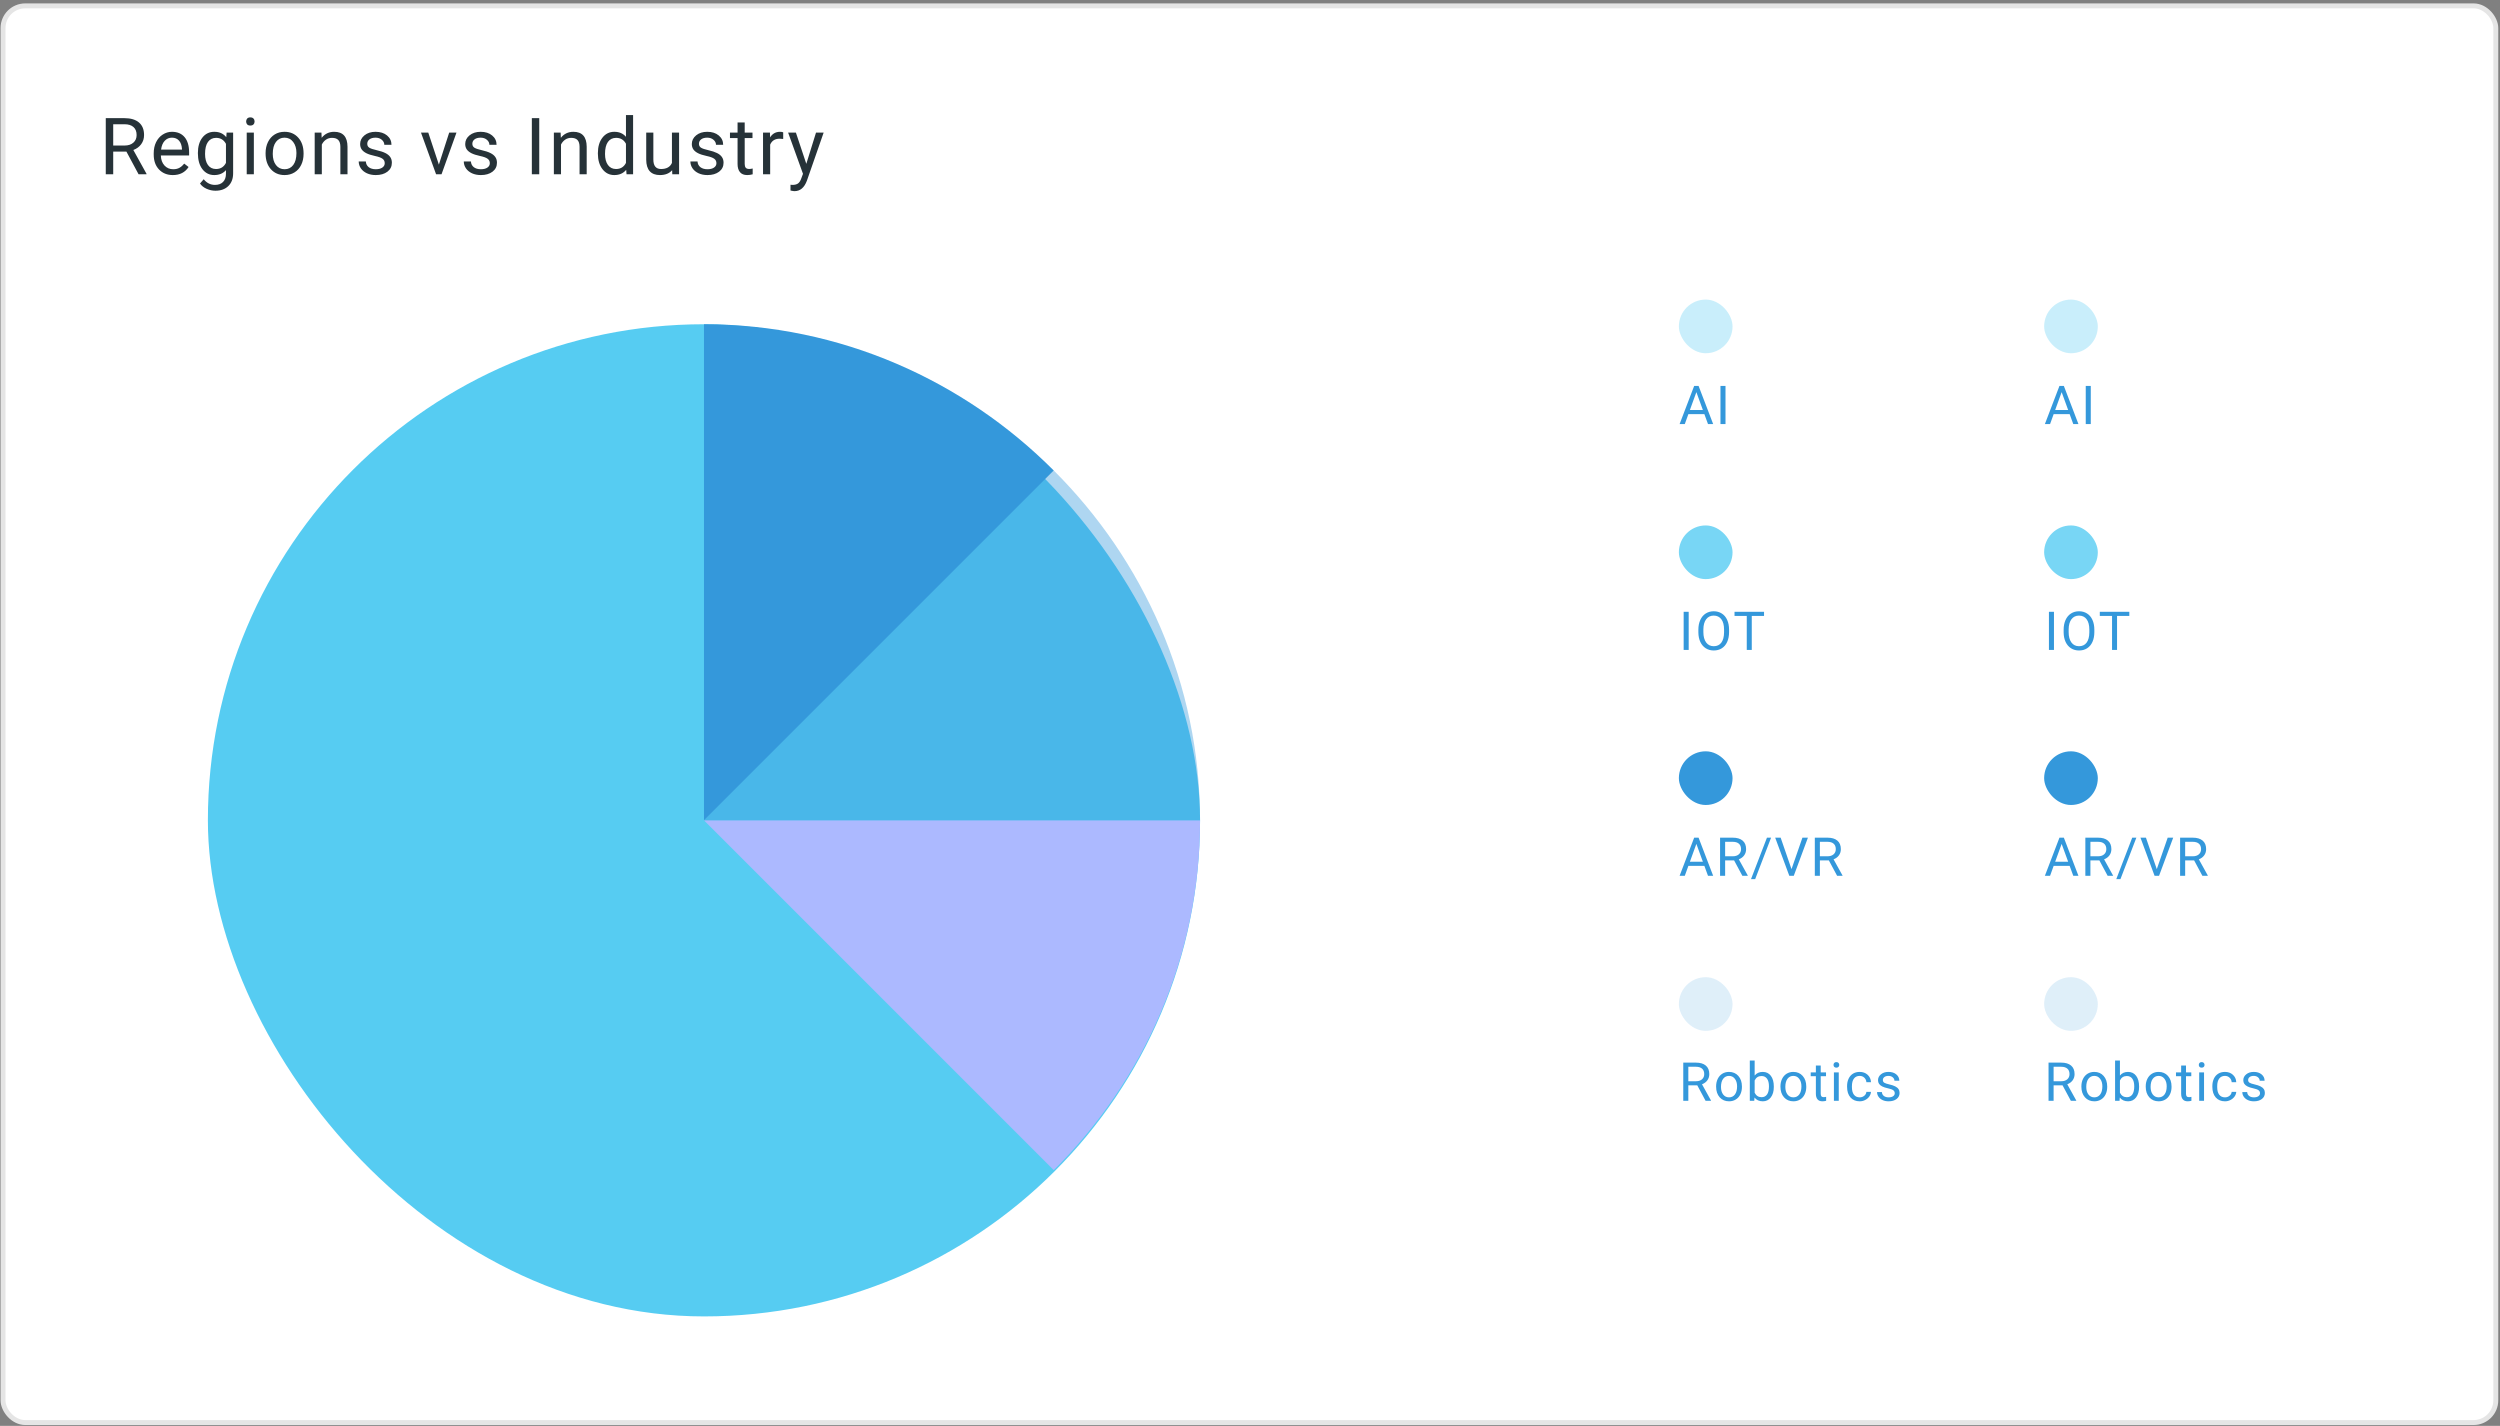 <svg width="661" height="377" viewBox="0 0 661 377" fill="none" xmlns="http://www.w3.org/2000/svg">
<rect x="0" y="0" width="661" height="377" fill="#808080" stroke="none"/>
<rect x="0.802" y="1.551" width="659.087" height="374.57" rx="5.873" fill="white" stroke="#E5E5E5" stroke-width="1.305"/>
<path d="M33.42 40.078H29.933V46.084H27.965V31.238H32.88C34.552 31.238 35.836 31.619 36.734 32.38C37.638 33.142 38.09 34.249 38.09 35.704C38.09 36.629 37.838 37.434 37.335 38.121C36.839 38.807 36.146 39.321 35.255 39.66L38.742 45.962V46.084H36.642L33.42 40.078ZM29.933 38.478H32.941C33.913 38.478 34.684 38.226 35.255 37.723C35.833 37.22 36.122 36.547 36.122 35.704C36.122 34.786 35.847 34.083 35.296 33.594C34.752 33.104 33.964 32.856 32.931 32.849H29.933V38.478ZM45.7 46.288C44.204 46.288 42.987 45.798 42.049 44.82C41.111 43.834 40.642 42.519 40.642 40.874V40.527C40.642 39.433 40.849 38.457 41.264 37.601C41.686 36.737 42.27 36.065 43.018 35.582C43.772 35.092 44.588 34.848 45.465 34.848C46.899 34.848 48.014 35.32 48.809 36.265C49.605 37.21 50.002 38.562 50.002 40.323V41.108H42.529C42.556 42.196 42.872 43.076 43.477 43.749C44.089 44.415 44.863 44.748 45.801 44.748C46.468 44.748 47.032 44.612 47.494 44.34C47.956 44.069 48.361 43.708 48.707 43.26L49.86 44.157C48.935 45.578 47.548 46.288 45.7 46.288ZM45.465 36.398C44.704 36.398 44.065 36.676 43.548 37.234C43.032 37.784 42.712 38.559 42.59 39.558H48.116V39.416C48.062 38.457 47.803 37.716 47.341 37.193C46.879 36.663 46.254 36.398 45.465 36.398ZM52.32 40.476C52.32 38.756 52.718 37.39 53.513 36.377C54.308 35.358 55.362 34.848 56.674 34.848C58.02 34.848 59.07 35.324 59.825 36.275L59.916 35.052H61.639V45.819C61.639 47.246 61.215 48.371 60.365 49.194C59.522 50.016 58.387 50.428 56.959 50.428C56.164 50.428 55.386 50.258 54.624 49.918C53.863 49.578 53.282 49.112 52.881 48.521L53.86 47.389C54.669 48.388 55.658 48.888 56.827 48.888C57.745 48.888 58.458 48.63 58.968 48.113C59.485 47.596 59.743 46.869 59.743 45.931V44.983C58.989 45.853 57.959 46.288 56.654 46.288C55.362 46.288 54.315 45.768 53.513 44.728C52.718 43.688 52.32 42.271 52.32 40.476ZM54.217 40.69C54.217 41.934 54.471 42.913 54.981 43.627C55.491 44.334 56.205 44.687 57.123 44.687C58.312 44.687 59.186 44.147 59.743 43.066V38.029C59.165 36.975 58.298 36.449 57.143 36.449C56.225 36.449 55.508 36.805 54.992 37.519C54.475 38.233 54.217 39.29 54.217 40.69ZM67.118 46.084H65.232V35.052H67.118V46.084ZM65.079 32.125C65.079 31.819 65.171 31.561 65.354 31.35C65.545 31.14 65.823 31.034 66.19 31.034C66.557 31.034 66.836 31.14 67.026 31.35C67.217 31.561 67.312 31.819 67.312 32.125C67.312 32.431 67.217 32.686 67.026 32.89C66.836 33.094 66.557 33.196 66.19 33.196C65.823 33.196 65.545 33.094 65.354 32.89C65.171 32.686 65.079 32.431 65.079 32.125ZM70.221 40.466C70.221 39.385 70.432 38.413 70.853 37.55C71.281 36.686 71.873 36.02 72.627 35.551C73.389 35.082 74.255 34.848 75.228 34.848C76.73 34.848 77.943 35.368 78.868 36.408C79.799 37.448 80.264 38.831 80.264 40.558V40.69C80.264 41.764 80.057 42.729 79.642 43.586C79.235 44.436 78.647 45.098 77.879 45.574C77.117 46.05 76.24 46.288 75.248 46.288C73.752 46.288 72.539 45.768 71.608 44.728C70.683 43.688 70.221 42.311 70.221 40.598V40.466ZM72.118 40.69C72.118 41.914 72.4 42.896 72.964 43.637C73.535 44.378 74.296 44.748 75.248 44.748C76.206 44.748 76.968 44.374 77.532 43.627C78.096 42.872 78.378 41.819 78.378 40.466C78.378 39.256 78.089 38.277 77.511 37.529C76.94 36.775 76.179 36.398 75.228 36.398C74.296 36.398 73.545 36.768 72.974 37.509C72.403 38.25 72.118 39.31 72.118 40.69ZM84.989 35.052L85.05 36.438C85.893 35.378 86.994 34.848 88.353 34.848C90.685 34.848 91.861 36.163 91.881 38.794V46.084H89.995V38.783C89.988 37.988 89.805 37.4 89.444 37.02C89.091 36.639 88.537 36.449 87.782 36.449C87.171 36.449 86.634 36.612 86.171 36.938C85.709 37.264 85.349 37.693 85.091 38.223V46.084H83.204V35.052H84.989ZM101.724 43.158C101.724 42.648 101.53 42.254 101.143 41.975C100.762 41.689 100.092 41.445 99.134 41.241C98.182 41.037 97.424 40.792 96.86 40.507C96.303 40.221 95.888 39.881 95.616 39.487C95.351 39.093 95.219 38.624 95.219 38.08C95.219 37.176 95.599 36.411 96.361 35.786C97.129 35.16 98.108 34.848 99.297 34.848C100.548 34.848 101.561 35.171 102.336 35.816C103.117 36.462 103.508 37.288 103.508 38.294H101.612C101.612 37.777 101.391 37.332 100.949 36.958C100.514 36.584 99.963 36.398 99.297 36.398C98.611 36.398 98.074 36.547 97.686 36.846C97.299 37.145 97.105 37.536 97.105 38.019C97.105 38.474 97.285 38.817 97.645 39.049C98.006 39.28 98.655 39.501 99.593 39.711C100.538 39.922 101.302 40.173 101.887 40.466C102.472 40.758 102.903 41.112 103.182 41.526C103.467 41.934 103.61 42.434 103.61 43.025C103.61 44.011 103.216 44.803 102.427 45.401C101.639 45.992 100.616 46.288 99.358 46.288C98.475 46.288 97.693 46.132 97.013 45.819C96.334 45.506 95.8 45.071 95.412 44.514C95.032 43.95 94.841 43.341 94.841 42.689H96.728C96.762 43.321 97.013 43.824 97.482 44.198C97.958 44.565 98.583 44.748 99.358 44.748C100.072 44.748 100.643 44.605 101.071 44.32C101.506 44.028 101.724 43.64 101.724 43.158ZM116.036 43.525L118.768 35.052H120.695L116.739 46.084H115.302L111.305 35.052H113.232L116.036 43.525ZM129.508 43.158C129.508 42.648 129.315 42.254 128.927 41.975C128.546 41.689 127.877 41.445 126.918 41.241C125.967 41.037 125.209 40.792 124.645 40.507C124.087 40.221 123.673 39.881 123.401 39.487C123.136 39.093 123.003 38.624 123.003 38.08C123.003 37.176 123.384 36.411 124.145 35.786C124.913 35.16 125.892 34.848 127.082 34.848C128.332 34.848 129.345 35.171 130.12 35.816C130.902 36.462 131.293 37.288 131.293 38.294H129.396C129.396 37.777 129.175 37.332 128.733 36.958C128.298 36.584 127.748 36.398 127.082 36.398C126.395 36.398 125.858 36.547 125.471 36.846C125.083 37.145 124.889 37.536 124.889 38.019C124.889 38.474 125.07 38.817 125.43 39.049C125.79 39.28 126.439 39.501 127.377 39.711C128.322 39.922 129.087 40.173 129.671 40.466C130.256 40.758 130.688 41.112 130.966 41.526C131.252 41.934 131.395 42.434 131.395 43.025C131.395 44.011 131 44.803 130.212 45.401C129.423 45.992 128.4 46.288 127.143 46.288C126.259 46.288 125.477 46.132 124.798 45.819C124.118 45.506 123.584 45.071 123.197 44.514C122.816 43.95 122.626 43.341 122.626 42.689H124.512C124.546 43.321 124.798 43.824 125.267 44.198C125.742 44.565 126.368 44.748 127.143 44.748C127.857 44.748 128.428 44.605 128.856 44.32C129.291 44.028 129.508 43.64 129.508 43.158ZM142.576 46.084H140.619V31.238H142.576V46.084ZM148.228 35.052L148.289 36.438C149.132 35.378 150.234 34.848 151.593 34.848C153.925 34.848 155.101 36.163 155.121 38.794V46.084H153.235V38.783C153.228 37.988 153.044 37.4 152.684 37.02C152.331 36.639 151.777 36.449 151.022 36.449C150.41 36.449 149.873 36.612 149.411 36.938C148.949 37.264 148.589 37.693 148.33 38.223V46.084H146.444V35.052H148.228ZM158.081 40.476C158.081 38.783 158.482 37.424 159.284 36.398C160.086 35.364 161.137 34.848 162.435 34.848C163.726 34.848 164.749 35.289 165.504 36.173V30.422H167.39V46.084H165.657L165.565 44.901C164.811 45.826 163.76 46.288 162.415 46.288C161.137 46.288 160.093 45.764 159.284 44.718C158.482 43.671 158.081 42.305 158.081 40.619V40.476ZM159.967 40.69C159.967 41.941 160.226 42.92 160.742 43.627C161.259 44.334 161.973 44.687 162.884 44.687C164.08 44.687 164.953 44.15 165.504 43.076V38.008C164.94 36.968 164.073 36.449 162.904 36.449C161.979 36.449 161.259 36.805 160.742 37.519C160.226 38.233 159.967 39.29 159.967 40.69ZM177.712 44.993C176.978 45.856 175.901 46.288 174.48 46.288C173.304 46.288 172.407 45.948 171.788 45.268C171.176 44.582 170.867 43.569 170.86 42.23V35.052H172.747V42.179C172.747 43.851 173.426 44.687 174.786 44.687C176.227 44.687 177.185 44.15 177.661 43.076V35.052H179.548V46.084H177.753L177.712 44.993ZM189.421 43.158C189.421 42.648 189.227 42.254 188.84 41.975C188.459 41.689 187.789 41.445 186.831 41.241C185.879 41.037 185.121 40.792 184.557 40.507C184 40.221 183.585 39.881 183.313 39.487C183.048 39.093 182.916 38.624 182.916 38.08C182.916 37.176 183.296 36.411 184.058 35.786C184.826 35.16 185.804 34.848 186.994 34.848C188.245 34.848 189.258 35.171 190.033 35.816C190.814 36.462 191.205 37.288 191.205 38.294H189.309C189.309 37.777 189.088 37.332 188.646 36.958C188.211 36.584 187.66 36.398 186.994 36.398C186.307 36.398 185.77 36.547 185.383 36.846C184.996 37.145 184.802 37.536 184.802 38.019C184.802 38.474 184.982 38.817 185.342 39.049C185.703 39.28 186.352 39.501 187.29 39.711C188.235 39.922 188.999 40.173 189.584 40.466C190.168 40.758 190.6 41.112 190.879 41.526C191.164 41.934 191.307 42.434 191.307 43.025C191.307 44.011 190.913 44.803 190.124 45.401C189.336 45.992 188.313 46.288 187.055 46.288C186.172 46.288 185.39 46.132 184.71 45.819C184.03 45.506 183.497 45.071 183.109 44.514C182.729 43.95 182.538 43.341 182.538 42.689H184.425C184.459 43.321 184.71 43.824 185.179 44.198C185.655 44.565 186.28 44.748 187.055 44.748C187.769 44.748 188.34 44.605 188.768 44.32C189.203 44.028 189.421 43.64 189.421 43.158ZM196.898 32.38V35.052H198.958V36.51H196.898V43.351C196.898 43.793 196.99 44.126 197.173 44.351C197.357 44.568 197.669 44.677 198.111 44.677C198.329 44.677 198.628 44.636 199.009 44.554V46.084C198.512 46.22 198.03 46.288 197.561 46.288C196.718 46.288 196.082 46.033 195.654 45.523C195.226 45.013 195.012 44.289 195.012 43.351V36.51H193.003V35.052H195.012V32.38H196.898ZM207.077 36.744C206.792 36.697 206.482 36.673 206.149 36.673C204.912 36.673 204.073 37.2 203.631 38.253V46.084H201.744V35.052H203.58L203.61 36.326C204.229 35.34 205.106 34.848 206.241 34.848C206.608 34.848 206.887 34.895 207.077 34.99V36.744ZM213.188 43.321L215.757 35.052H217.776L213.341 47.787C212.654 49.622 211.563 50.54 210.068 50.54L209.711 50.509L209.007 50.377V48.847L209.517 48.888C210.156 48.888 210.652 48.759 211.006 48.501C211.366 48.242 211.662 47.77 211.893 47.083L212.311 45.962L208.375 35.052H210.435L213.188 43.321Z" fill="#263238"/>
<g opacity="0.4">
<g opacity="0.8">
<rect x="443.893" y="79.205" width="14.193" height="14.193" rx="7.097" fill="#56CCF2"/>
</g>
</g>
<path d="M450.634 109.495H446.407L445.457 112.129H444.085L447.938 102.038H449.103L452.963 112.129H451.598L450.634 109.495ZM446.809 108.4H450.239L448.521 103.681L446.809 108.4ZM456.222 112.129H454.891V102.038H456.222V112.129Z" fill="#3498DB"/>
<g opacity="0.8">
<rect x="443.892" y="138.926" width="14.193" height="14.193" rx="7.097" fill="#56CCF2"/>
</g>
<path d="M446.49 171.85H445.159V161.759H446.49V171.85ZM457.165 167.13C457.165 168.119 456.998 168.983 456.666 169.722C456.333 170.457 455.862 171.018 455.252 171.406C454.642 171.794 453.93 171.988 453.117 171.988C452.323 171.988 451.618 171.794 451.003 171.406C450.389 171.013 449.911 170.457 449.569 169.736C449.232 169.01 449.058 168.172 449.049 167.22V166.492C449.049 165.522 449.218 164.665 449.555 163.921C449.892 163.177 450.368 162.609 450.983 162.216C451.602 161.819 452.309 161.62 453.103 161.62C453.912 161.62 454.623 161.817 455.238 162.209C455.857 162.598 456.333 163.164 456.666 163.907C456.998 164.647 457.165 165.508 457.165 166.492V167.13ZM455.841 166.479C455.841 165.282 455.601 164.365 455.12 163.727C454.64 163.085 453.967 162.764 453.103 162.764C452.263 162.764 451.6 163.085 451.114 163.727C450.634 164.365 450.387 165.252 450.373 166.388V167.13C450.373 168.29 450.615 169.202 451.101 169.868C451.59 170.528 452.263 170.859 453.117 170.859C453.977 170.859 454.642 170.547 455.113 169.923C455.584 169.295 455.827 168.396 455.841 167.227V166.479ZM466.412 162.854H463.168V171.85H461.844V162.854H458.608V161.759H466.412V162.854Z" fill="#3498DB"/>
<rect x="443.892" y="198.646" width="14.193" height="14.193" rx="7.097" fill="#3498DB"/>
<path d="M450.634 228.937H446.407L445.457 231.57H444.085L447.938 221.48H449.103L452.963 231.57H451.598L450.634 228.937ZM446.809 227.842H450.239L448.521 223.122L446.809 227.842ZM458.495 227.488H456.125V231.57H454.787V221.48H458.128C459.264 221.48 460.138 221.738 460.748 222.256C461.362 222.773 461.669 223.526 461.669 224.515C461.669 225.144 461.498 225.691 461.156 226.158C460.819 226.624 460.348 226.973 459.743 227.204L462.113 231.487V231.57H460.685L458.495 227.488ZM456.125 226.4H458.169C458.83 226.4 459.355 226.229 459.743 225.887C460.135 225.546 460.332 225.088 460.332 224.515C460.332 223.891 460.145 223.413 459.77 223.081C459.401 222.748 458.865 222.579 458.163 222.575H456.125V226.4ZM464.069 232.437H462.967L467.181 221.48H468.276L464.069 232.437ZM473.676 229.803L476.559 221.48H478.015L474.272 231.57H473.094L469.359 221.48H470.807L473.676 229.803ZM483.547 227.488H481.177V231.57H479.839V221.48H483.18C484.316 221.48 485.19 221.738 485.799 222.256C486.414 222.773 486.721 223.526 486.721 224.515C486.721 225.144 486.55 225.691 486.208 226.158C485.871 226.624 485.4 226.973 484.794 227.204L487.165 231.487V231.57H485.737L483.547 227.488ZM481.177 226.4H483.221C483.882 226.4 484.406 226.229 484.794 225.887C485.187 225.546 485.384 225.088 485.384 224.515C485.384 223.891 485.196 223.413 484.822 223.081C484.453 222.748 483.917 222.579 483.214 222.575H481.177V226.4Z" fill="#3498DB"/>
<g opacity="0.16">
<rect x="443.892" y="258.367" width="14.193" height="14.193" rx="7.097" fill="#3498DB"/>
</g>
<path d="M448.763 286.967H446.393V291.049H445.055V280.958H448.396C449.532 280.958 450.406 281.217 451.016 281.734C451.63 282.252 451.937 283.005 451.937 283.994C451.937 284.622 451.766 285.17 451.424 285.636C451.087 286.103 450.616 286.452 450.011 286.683L452.381 290.966V291.049H450.953L448.763 286.967ZM446.393 285.879H448.437C449.098 285.879 449.623 285.708 450.011 285.366C450.403 285.024 450.6 284.567 450.6 283.994C450.6 283.37 450.413 282.892 450.038 282.559C449.669 282.226 449.133 282.058 448.43 282.053H446.393V285.879ZM453.741 287.23C453.741 286.496 453.884 285.835 454.171 285.248C454.462 284.661 454.864 284.209 455.377 283.89C455.894 283.571 456.483 283.412 457.144 283.412C458.165 283.412 458.99 283.765 459.618 284.472C460.251 285.179 460.567 286.119 460.567 287.293V287.383C460.567 288.113 460.426 288.769 460.145 289.351C459.867 289.928 459.468 290.379 458.946 290.702C458.428 291.026 457.832 291.187 457.158 291.187C456.141 291.187 455.316 290.834 454.684 290.127C454.055 289.42 453.741 288.485 453.741 287.32V287.23ZM455.03 287.383C455.03 288.214 455.222 288.882 455.605 289.386C455.993 289.889 456.511 290.141 457.158 290.141C457.809 290.141 458.327 289.887 458.71 289.379C459.094 288.866 459.285 288.15 459.285 287.23C459.285 286.408 459.089 285.742 458.696 285.234C458.308 284.721 457.791 284.465 457.144 284.465C456.511 284.465 456 284.717 455.612 285.22C455.224 285.724 455.03 286.445 455.03 287.383ZM468.997 287.383C468.997 288.528 468.733 289.45 468.206 290.148C467.68 290.841 466.973 291.187 466.086 291.187C465.139 291.187 464.406 290.852 463.889 290.183L463.826 291.049H462.648V280.404H463.93V284.375C464.448 283.733 465.162 283.412 466.072 283.412C466.982 283.412 467.696 283.756 468.213 284.444C468.735 285.133 468.997 286.075 468.997 287.272V287.383ZM467.714 287.237C467.714 286.364 467.546 285.689 467.209 285.213C466.871 284.738 466.386 284.5 465.753 284.5C464.908 284.5 464.3 284.892 463.93 285.678V288.921C464.323 289.707 464.935 290.099 465.767 290.099C466.381 290.099 466.86 289.861 467.202 289.386C467.543 288.91 467.714 288.194 467.714 287.237ZM470.752 287.23C470.752 286.496 470.895 285.835 471.181 285.248C471.473 284.661 471.874 284.209 472.387 283.89C472.905 283.571 473.494 283.412 474.155 283.412C475.176 283.412 476 283.765 476.629 284.472C477.262 285.179 477.578 286.119 477.578 287.293V287.383C477.578 288.113 477.437 288.769 477.155 289.351C476.878 289.928 476.479 290.379 475.956 290.702C475.439 291.026 474.843 291.187 474.168 291.187C473.152 291.187 472.327 290.834 471.694 290.127C471.066 289.42 470.752 288.485 470.752 287.32V287.23ZM472.041 287.383C472.041 288.214 472.233 288.882 472.616 289.386C473.004 289.889 473.522 290.141 474.168 290.141C474.82 290.141 475.337 289.887 475.721 289.379C476.104 288.866 476.296 288.15 476.296 287.23C476.296 286.408 476.1 285.742 475.707 285.234C475.319 284.721 474.801 284.465 474.155 284.465C473.522 284.465 473.011 284.717 472.623 285.22C472.235 285.724 472.041 286.445 472.041 287.383ZM481.399 281.734V283.55H482.799V284.541H481.399V289.191C481.399 289.492 481.461 289.718 481.586 289.871C481.71 290.019 481.923 290.092 482.223 290.092C482.371 290.092 482.574 290.065 482.833 290.009V291.049C482.496 291.141 482.168 291.187 481.849 291.187C481.276 291.187 480.844 291.014 480.553 290.668C480.262 290.321 480.117 289.829 480.117 289.191V284.541H478.751V283.55H480.117V281.734H481.399ZM486.169 291.049H484.886V283.55H486.169V291.049ZM484.782 281.561C484.782 281.353 484.845 281.178 484.97 281.034C485.099 280.891 485.288 280.82 485.538 280.82C485.787 280.82 485.977 280.891 486.106 281.034C486.236 281.178 486.3 281.353 486.3 281.561C486.3 281.769 486.236 281.942 486.106 282.081C485.977 282.22 485.787 282.289 485.538 282.289C485.288 282.289 485.099 282.22 484.97 282.081C484.845 281.942 484.782 281.769 484.782 281.561ZM491.708 290.141C492.165 290.141 492.565 290.002 492.907 289.725C493.249 289.448 493.438 289.101 493.475 288.686H494.688C494.665 289.115 494.517 289.524 494.244 289.912C493.972 290.3 493.607 290.61 493.149 290.841C492.696 291.072 492.216 291.187 491.708 291.187C490.687 291.187 489.874 290.848 489.268 290.169C488.668 289.485 488.367 288.552 488.367 287.369V287.154C488.367 286.424 488.501 285.775 488.769 285.207C489.037 284.638 489.421 284.197 489.92 283.883C490.423 283.569 491.017 283.412 491.701 283.412C492.542 283.412 493.239 283.663 493.794 284.167C494.353 284.671 494.651 285.324 494.688 286.128H493.475C493.438 285.643 493.253 285.246 492.921 284.936C492.593 284.622 492.186 284.465 491.701 284.465C491.049 284.465 490.543 284.701 490.183 285.172C489.827 285.639 489.649 286.315 489.649 287.202V287.445C489.649 288.309 489.827 288.974 490.183 289.441C490.539 289.908 491.047 290.141 491.708 290.141ZM500.969 289.06C500.969 288.713 500.837 288.445 500.574 288.256C500.315 288.062 499.86 287.896 499.208 287.757C498.561 287.618 498.046 287.452 497.663 287.258C497.284 287.064 497.002 286.833 496.817 286.565C496.637 286.297 496.547 285.978 496.547 285.609C496.547 284.994 496.806 284.474 497.323 284.049C497.845 283.624 498.511 283.412 499.319 283.412C500.169 283.412 500.858 283.631 501.384 284.07C501.916 284.509 502.181 285.07 502.181 285.754H500.892C500.892 285.403 500.742 285.1 500.442 284.846C500.146 284.592 499.772 284.465 499.319 284.465C498.852 284.465 498.487 284.567 498.224 284.77C497.961 284.973 497.829 285.239 497.829 285.567C497.829 285.876 497.952 286.11 498.196 286.267C498.441 286.424 498.883 286.574 499.52 286.717C500.162 286.861 500.682 287.032 501.079 287.23C501.477 287.429 501.77 287.669 501.96 287.951C502.154 288.228 502.251 288.568 502.251 288.97C502.251 289.64 501.983 290.178 501.447 290.584C500.911 290.986 500.215 291.187 499.361 291.187C498.76 291.187 498.229 291.081 497.767 290.869C497.305 290.656 496.942 290.36 496.679 289.982C496.42 289.598 496.291 289.185 496.291 288.741H497.573C497.596 289.171 497.767 289.513 498.086 289.767C498.409 290.016 498.834 290.141 499.361 290.141C499.846 290.141 500.234 290.044 500.525 289.85C500.821 289.651 500.969 289.388 500.969 289.06Z" fill="#3498DB"/>
<g opacity="0.4">
<g opacity="0.8">
<rect x="540.47" y="79.205" width="14.193" height="14.193" rx="7.097" fill="#56CCF2"/>
</g>
</g>
<path d="M547.213 109.495H542.986L542.036 112.129H540.664L544.518 102.038H545.682L549.542 112.129H548.177L547.213 109.495ZM543.388 108.4H546.818L545.1 103.681L543.388 108.4ZM552.801 112.129H551.471V102.038H552.801V112.129Z" fill="#3498DB"/>
<g opacity="0.8">
<rect x="540.47" y="138.926" width="14.193" height="14.193" rx="7.097" fill="#56CCF2"/>
</g>
<path d="M543.069 171.85H541.738V161.759H543.069V171.85ZM553.744 167.13C553.744 168.119 553.577 168.983 553.245 169.722C552.912 170.457 552.441 171.018 551.831 171.406C551.221 171.794 550.51 171.988 549.696 171.988C548.902 171.988 548.197 171.794 547.583 171.406C546.968 171.013 546.49 170.457 546.148 169.736C545.811 169.01 545.637 168.172 545.628 167.22V166.492C545.628 165.522 545.797 164.665 546.134 163.921C546.471 163.177 546.947 162.609 547.562 162.216C548.181 161.819 548.888 161.62 549.682 161.62C550.491 161.62 551.203 161.817 551.817 162.209C552.436 162.598 552.912 163.164 553.245 163.907C553.577 164.647 553.744 165.508 553.744 166.492V167.13ZM552.42 166.479C552.42 165.282 552.18 164.365 551.699 163.727C551.219 163.085 550.546 162.764 549.682 162.764C548.842 162.764 548.179 163.085 547.693 163.727C547.213 164.365 546.966 165.252 546.952 166.388V167.13C546.952 168.29 547.195 169.202 547.68 169.868C548.169 170.528 548.842 170.859 549.696 170.859C550.556 170.859 551.221 170.547 551.692 169.923C552.164 169.295 552.406 168.396 552.42 167.227V166.479ZM562.991 162.854H559.747V171.85H558.424V162.854H555.187V161.759H562.991V162.854Z" fill="#3498DB"/>
<rect x="540.47" y="198.646" width="14.193" height="14.193" rx="7.097" fill="#3498DB"/>
<path d="M547.213 228.937H542.986L542.036 231.57H540.664L544.518 221.48H545.682L549.542 231.57H548.177L547.213 228.937ZM543.388 227.842H546.818L545.1 223.122L543.388 227.842ZM555.074 227.488H552.704V231.57H551.367V221.48H554.707C555.844 221.48 556.717 221.738 557.327 222.256C557.941 222.773 558.248 223.526 558.248 224.515C558.248 225.144 558.077 225.691 557.736 226.158C557.398 226.624 556.927 226.973 556.322 227.204L558.692 231.487V231.57H557.264L555.074 227.488ZM552.704 226.4H554.749C555.409 226.4 555.934 226.229 556.322 225.887C556.714 225.546 556.911 225.088 556.911 224.515C556.911 223.891 556.724 223.413 556.349 223.081C555.98 222.748 555.444 222.579 554.742 222.575H552.704V226.4ZM560.648 232.437H559.546L563.76 221.48H564.855L560.648 232.437ZM570.255 229.803L573.138 221.48H574.594L570.851 231.57H569.673L565.938 221.48H567.386L570.255 229.803ZM580.126 227.488H577.756V231.57H576.418V221.48H579.759C580.895 221.48 581.769 221.738 582.378 222.256C582.993 222.773 583.3 223.526 583.3 224.515C583.3 225.144 583.129 225.691 582.787 226.158C582.45 226.624 581.979 226.973 581.374 227.204L583.744 231.487V231.57H582.316L580.126 227.488ZM577.756 226.4H579.8C580.461 226.4 580.985 226.229 581.374 225.887C581.766 225.546 581.963 225.088 581.963 224.515C581.963 223.891 581.776 223.413 581.401 223.081C581.032 222.748 580.496 222.579 579.793 222.575H577.756V226.4Z" fill="#3498DB"/>
<g opacity="0.16">
<rect x="540.47" y="258.367" width="14.193" height="14.193" rx="7.097" fill="#3498DB"/>
</g>
<path d="M545.342 286.967H542.972V291.049H541.635V280.958H544.975C546.112 280.958 546.985 281.217 547.595 281.734C548.209 282.252 548.516 283.005 548.516 283.994C548.516 284.622 548.345 285.17 548.004 285.636C547.666 286.103 547.195 286.452 546.59 286.683L548.96 290.966V291.049H547.532L545.342 286.967ZM542.972 285.879H545.017C545.677 285.879 546.202 285.708 546.59 285.366C546.982 285.024 547.179 284.567 547.179 283.994C547.179 283.37 546.992 282.892 546.617 282.559C546.248 282.226 545.712 282.058 545.01 282.053H542.972V285.879ZM550.32 287.23C550.32 286.496 550.463 285.835 550.75 285.248C551.041 284.661 551.443 284.209 551.956 283.89C552.473 283.571 553.062 283.412 553.723 283.412C554.744 283.412 555.569 283.765 556.197 284.472C556.83 285.179 557.146 286.119 557.146 287.293V287.383C557.146 288.113 557.006 288.769 556.724 289.351C556.447 289.928 556.047 290.379 555.525 290.702C555.007 291.026 554.411 291.187 553.737 291.187C552.72 291.187 551.896 290.834 551.263 290.127C550.634 289.42 550.32 288.485 550.32 287.32V287.23ZM551.609 287.383C551.609 288.214 551.801 288.882 552.184 289.386C552.572 289.889 553.09 290.141 553.737 290.141C554.388 290.141 554.906 289.887 555.289 289.379C555.673 288.866 555.864 288.15 555.864 287.23C555.864 286.408 555.668 285.742 555.275 285.234C554.887 284.721 554.37 284.465 553.723 284.465C553.09 284.465 552.579 284.717 552.191 285.22C551.803 285.724 551.609 286.445 551.609 287.383ZM565.576 287.383C565.576 288.528 565.312 289.45 564.786 290.148C564.259 290.841 563.552 291.187 562.665 291.187C561.718 291.187 560.985 290.852 560.468 290.183L560.406 291.049H559.227V280.404H560.51V284.375C561.027 283.733 561.741 283.412 562.651 283.412C563.561 283.412 564.275 283.756 564.793 284.444C565.315 285.133 565.576 286.075 565.576 287.272V287.383ZM564.294 287.237C564.294 286.364 564.125 285.689 563.788 285.213C563.45 284.738 562.965 284.5 562.332 284.5C561.487 284.5 560.879 284.892 560.51 285.678V288.921C560.902 289.707 561.514 290.099 562.346 290.099C562.961 290.099 563.439 289.861 563.781 289.386C564.123 288.91 564.294 288.194 564.294 287.237ZM567.331 287.23C567.331 286.496 567.474 285.835 567.761 285.248C568.052 284.661 568.454 284.209 568.966 283.89C569.484 283.571 570.073 283.412 570.734 283.412C571.755 283.412 572.579 283.765 573.208 284.472C573.841 285.179 574.157 286.119 574.157 287.293V287.383C574.157 288.113 574.016 288.769 573.735 289.351C573.457 289.928 573.058 290.379 572.536 290.702C572.018 291.026 571.422 291.187 570.748 291.187C569.731 291.187 568.906 290.834 568.273 290.127C567.645 289.42 567.331 288.485 567.331 287.32V287.23ZM568.62 287.383C568.62 288.214 568.812 288.882 569.195 289.386C569.583 289.889 570.101 290.141 570.748 290.141C571.399 290.141 571.916 289.887 572.3 289.379C572.683 288.866 572.875 288.15 572.875 287.23C572.875 286.408 572.679 285.742 572.286 285.234C571.898 284.721 571.38 284.465 570.734 284.465C570.101 284.465 569.59 284.717 569.202 285.22C568.814 285.724 568.62 286.445 568.62 287.383ZM577.978 281.734V283.55H579.378V284.541H577.978V289.191C577.978 289.492 578.04 289.718 578.165 289.871C578.29 290.019 578.502 290.092 578.802 290.092C578.95 290.092 579.154 290.065 579.412 290.009V291.049C579.075 291.141 578.747 291.187 578.428 291.187C577.855 291.187 577.423 291.014 577.132 290.668C576.841 290.321 576.696 289.829 576.696 289.191V284.541H575.33V283.55H576.696V281.734H577.978ZM582.748 291.049H581.466V283.55H582.748V291.049ZM581.362 281.561C581.362 281.353 581.424 281.178 581.549 281.034C581.678 280.891 581.867 280.82 582.117 280.82C582.366 280.82 582.556 280.891 582.685 281.034C582.815 281.178 582.879 281.353 582.879 281.561C582.879 281.769 582.815 281.942 582.685 282.081C582.556 282.22 582.366 282.289 582.117 282.289C581.867 282.289 581.678 282.22 581.549 282.081C581.424 281.942 581.362 281.769 581.362 281.561ZM588.287 290.141C588.744 290.141 589.144 290.002 589.486 289.725C589.828 289.448 590.017 289.101 590.054 288.686H591.267C591.244 289.115 591.096 289.524 590.823 289.912C590.551 290.3 590.186 290.61 589.728 290.841C589.276 291.072 588.795 291.187 588.287 291.187C587.266 291.187 586.453 290.848 585.847 290.169C585.247 289.485 584.946 288.552 584.946 287.369V287.154C584.946 286.424 585.08 285.775 585.348 285.207C585.616 284.638 586 284.197 586.499 283.883C587.002 283.569 587.596 283.412 588.28 283.412C589.121 283.412 589.818 283.663 590.373 284.167C590.932 284.671 591.23 285.324 591.267 286.128H590.054C590.017 285.643 589.832 285.246 589.5 284.936C589.172 284.622 588.765 284.465 588.28 284.465C587.628 284.465 587.123 284.701 586.762 285.172C586.406 285.639 586.229 286.315 586.229 287.202V287.445C586.229 288.309 586.406 288.974 586.762 289.441C587.118 289.908 587.626 290.141 588.287 290.141ZM597.548 289.06C597.548 288.713 597.416 288.445 597.153 288.256C596.894 288.062 596.439 287.896 595.787 287.757C595.141 287.618 594.625 287.452 594.242 287.258C593.863 287.064 593.581 286.833 593.396 286.565C593.216 286.297 593.126 285.978 593.126 285.609C593.126 284.994 593.385 284.474 593.902 284.049C594.424 283.624 595.09 283.412 595.898 283.412C596.748 283.412 597.437 283.631 597.963 284.07C598.495 284.509 598.76 285.07 598.76 285.754H597.471C597.471 285.403 597.321 285.1 597.021 284.846C596.725 284.592 596.351 284.465 595.898 284.465C595.432 284.465 595.067 284.567 594.803 284.77C594.54 284.973 594.408 285.239 594.408 285.567C594.408 285.876 594.531 286.11 594.776 286.267C595.02 286.424 595.462 286.574 596.099 286.717C596.741 286.861 597.261 287.032 597.659 287.23C598.056 287.429 598.349 287.669 598.539 287.951C598.733 288.228 598.83 288.568 598.83 288.97C598.83 289.64 598.562 290.178 598.026 290.584C597.49 290.986 596.795 291.187 595.94 291.187C595.339 291.187 594.808 291.081 594.346 290.869C593.884 290.656 593.521 290.36 593.258 289.982C592.999 289.598 592.87 289.185 592.87 288.741H594.152C594.175 289.171 594.346 289.513 594.665 289.767C594.988 290.016 595.413 290.141 595.94 290.141C596.425 290.141 596.813 290.044 597.104 289.85C597.4 289.651 597.548 289.388 597.548 289.06Z" fill="#3498DB"/>
<rect x="54.965" y="85.731" width="262.33" height="262.33" rx="131.165" fill="#56CCF2"/>
<g style="mix-blend-mode:overlay">
<path d="M186.13 216.897H317.295C317.295 253.016 302.354 285.715 278.618 309.385L186.13 216.897Z" fill="#ACB9FF"/>
</g>
<g opacity="0.4">
<path d="M186.13 216.892H317.295C317.295 180.773 302.354 148.074 278.618 124.404L186.13 216.892Z" fill="#3498DB"/>
</g>
<path d="M186.129 216.895V85.73C222.248 85.73 254.947 100.67 278.617 124.407L186.129 216.895Z" fill="#3498DB"/>
</svg>
